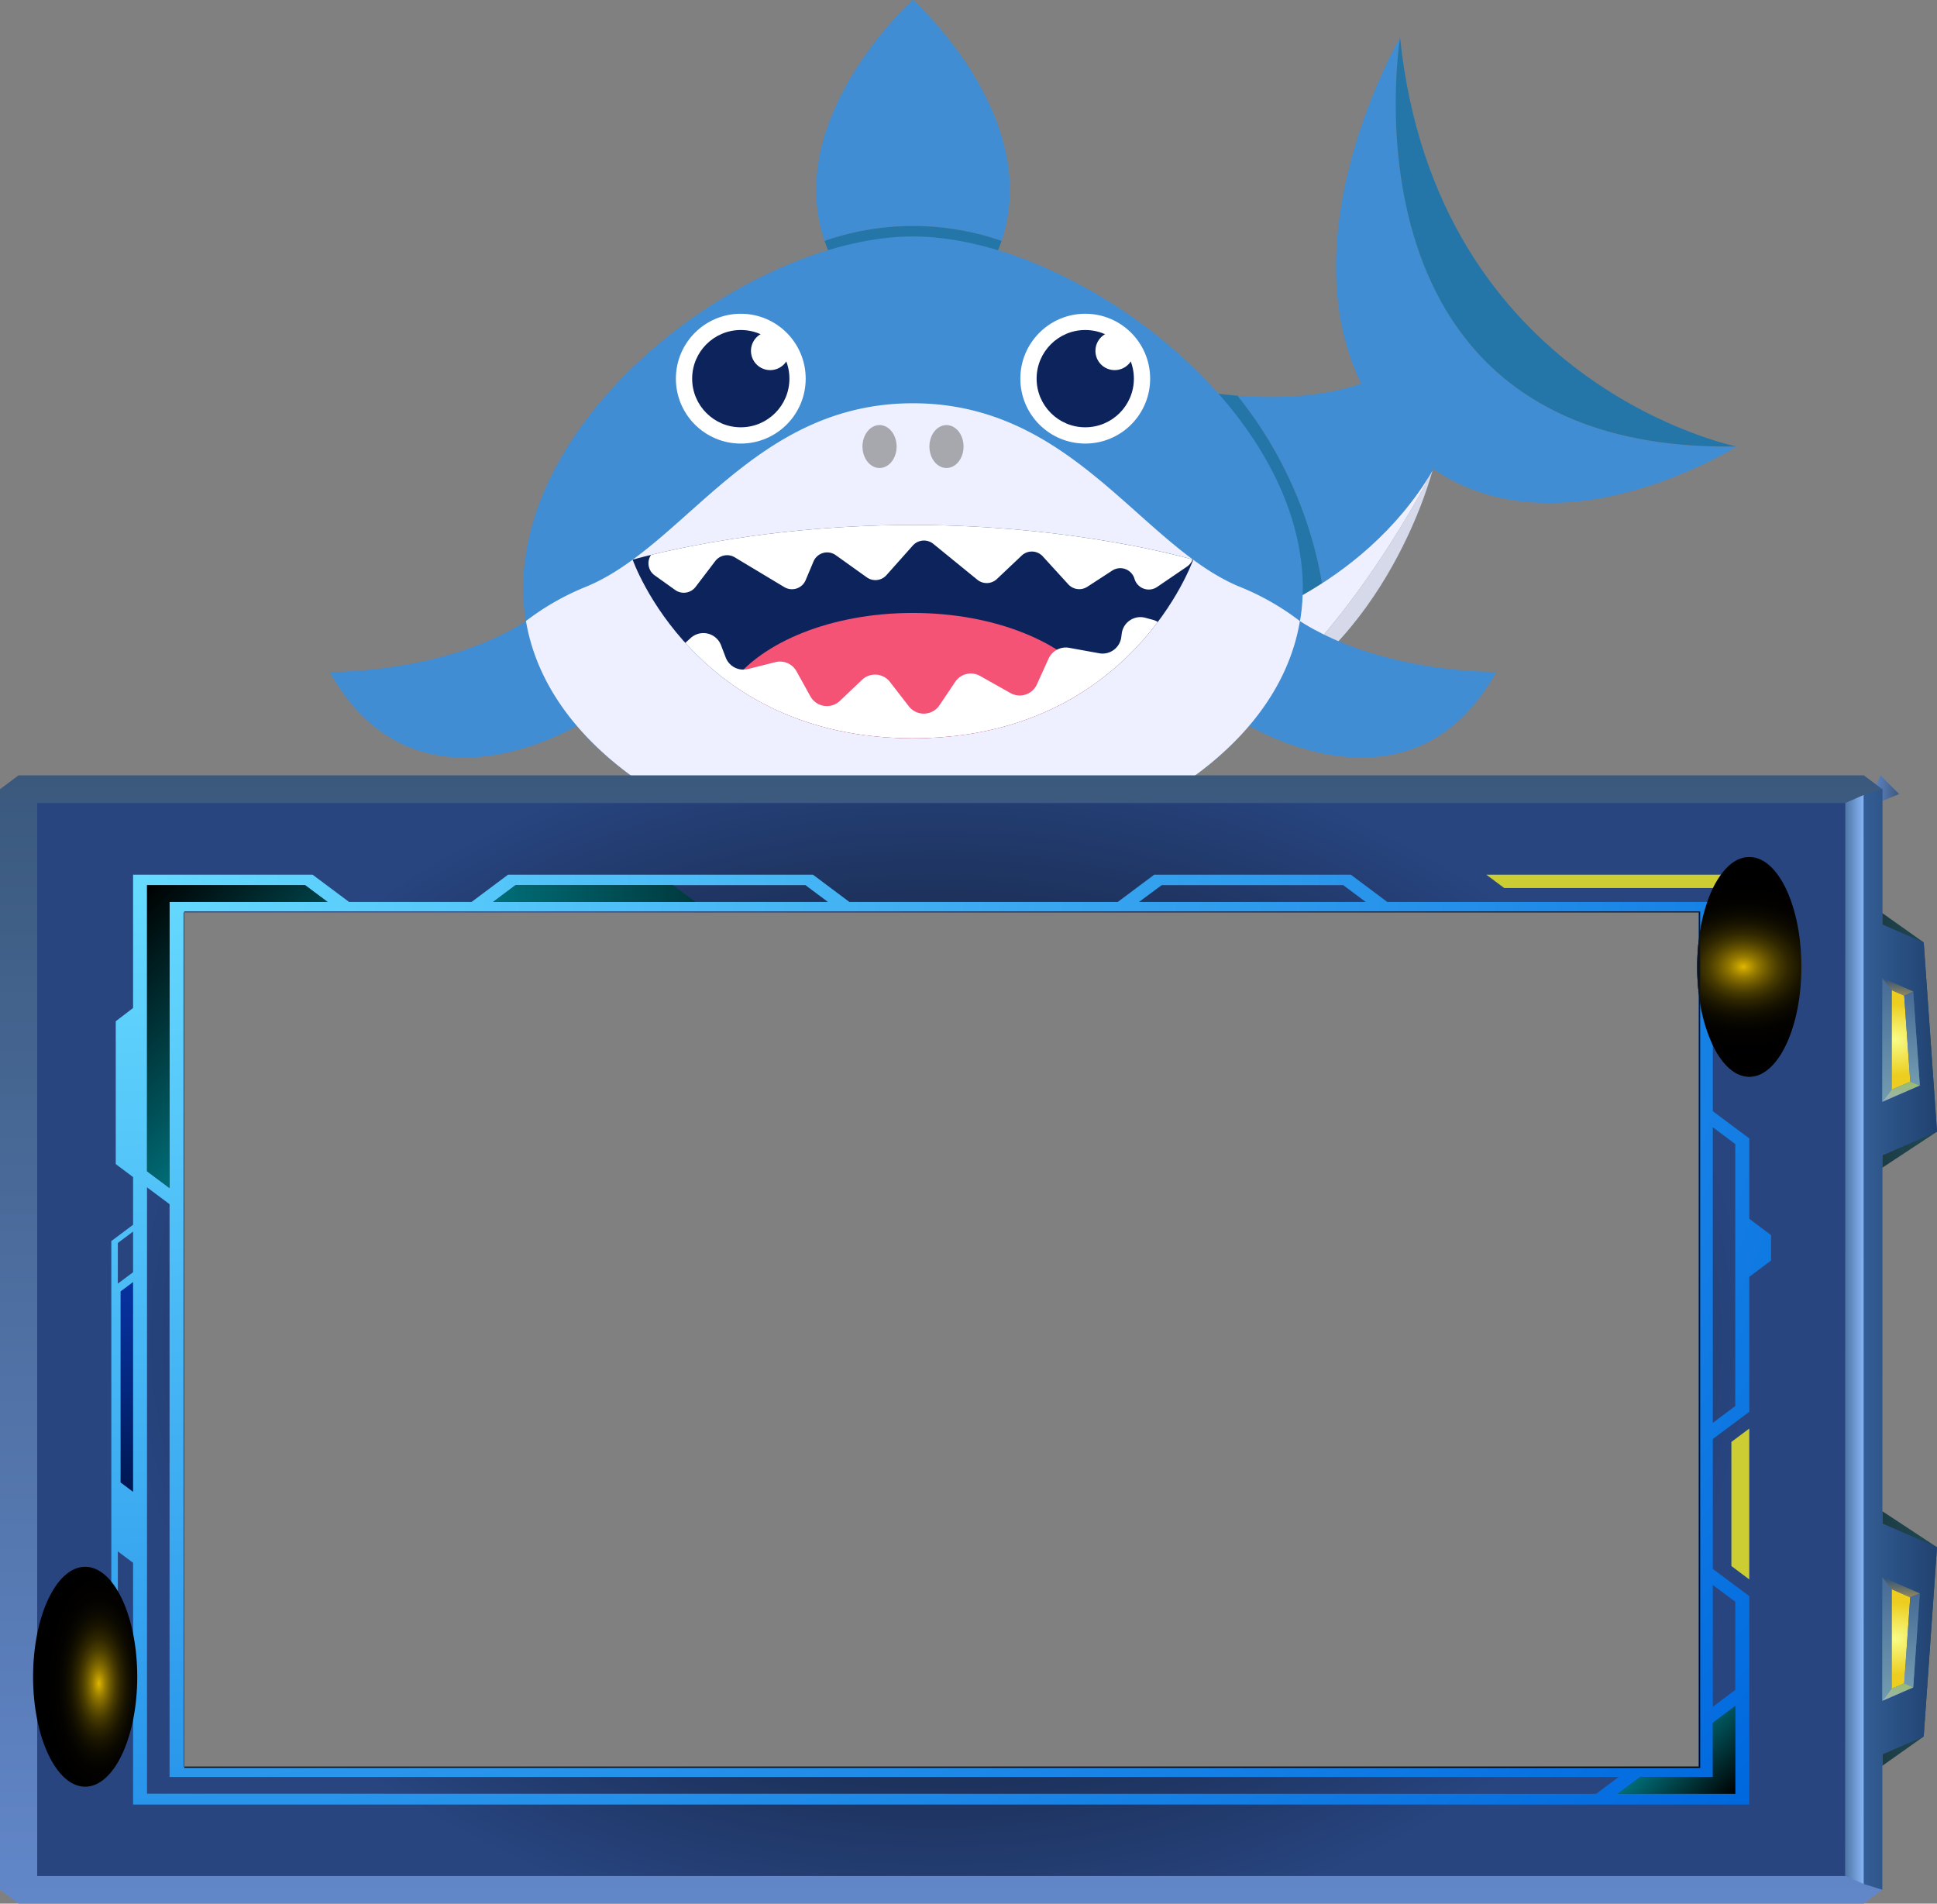 <svg xmlns="http://www.w3.org/2000/svg" xmlns:xlink="http://www.w3.org/1999/xlink" viewBox="0 0 436.93 429.33"><rect x="0" y="0" width="436.93" height="429.33" fill="#808080" stroke="none"/><defs><style>.cls-1{fill:none;}.cls-2{isolation:isolate;}.cls-3{fill:#408dd3;}.cls-4{fill:#2476a8;}.cls-5{fill:#eef0ff;}.cls-6{fill:#d6d9ea;}.cls-7{clip-path:url(#clip-path);}.cls-8{fill:#0c245b;}.cls-9{fill:#f45376;}.cls-10{fill:#fff;}.cls-11{fill:#a6a8ad;}.cls-12,.cls-13,.cls-14,.cls-15,.cls-16,.cls-17,.cls-18,.cls-19,.cls-20,.cls-21,.cls-22,.cls-23,.cls-24,.cls-25,.cls-26,.cls-27,.cls-28,.cls-29,.cls-30,.cls-31,.cls-32,.cls-33,.cls-34,.cls-35,.cls-36,.cls-37,.cls-38,.cls-40,.cls-41{fill-rule:evenodd;}.cls-12{fill:url(#linear-gradient);}.cls-13{fill:url(#New_Gradient_Swatch_113);}.cls-14{fill:url(#New_Gradient_Swatch_113-2);}.cls-15{fill:url(#New_Gradient_Swatch_118);}.cls-16{fill:url(#New_Gradient_Swatch_118-2);}.cls-17{fill:url(#New_Gradient_Swatch_113-3);}.cls-18{fill:url(#linear-gradient-2);}.cls-19{fill:url(#linear-gradient-3);}.cls-20{fill:url(#New_Gradient_Swatch_113-4);}.cls-21{fill:url(#New_Gradient_Swatch_117);}.cls-22{fill:url(#linear-gradient-4);}.cls-23{fill:url(#linear-gradient-5);}.cls-24{fill:url(#linear-gradient-6);}.cls-25{fill:url(#linear-gradient-7);}.cls-26{fill:url(#New_Gradient_Swatch_113-5);}.cls-27{fill:url(#New_Gradient_Swatch_117-2);}.cls-28{fill:url(#linear-gradient-8);}.cls-29{fill:url(#linear-gradient-9);}.cls-30{fill:url(#linear-gradient-10);}.cls-31{fill:url(#linear-gradient-11);}.cls-32{fill:#cc3;}.cls-33{fill:url(#radial-gradient);}.cls-34{fill:url(#radial-gradient-2);}.cls-35,.cls-36,.cls-37,.cls-39,.cls-40{mix-blend-mode:screen;}.cls-35{fill:url(#linear-gradient-12);}.cls-36{fill:url(#linear-gradient-13);}.cls-37{fill:url(#linear-gradient-14);}.cls-38{fill:url(#linear-gradient-15);}.cls-39{fill:url(#radial-gradient-3);}.cls-40{fill:url(#radial-gradient-4);}.cls-41{fill:url(#radial-gradient-5);}</style><clipPath id="clip-path" transform="translate(-746.07 -264.67)"><path class="cls-1" d="M952,383.07c-36.78,0-63.22,7.83-63.22,7.83s14,40.27,63.22,40.27,63.22-40.27,63.22-40.27S988.81,383.07,952,383.07Z"/></clipPath><linearGradient id="linear-gradient" x1="214.19" y1="183.31" x2="214.19" y2="179.08" gradientUnits="userSpaceOnUse"><stop offset="0" stop-color="#204270"/><stop offset="1" stop-color="#335d94"/></linearGradient><linearGradient id="New_Gradient_Swatch_113" x1="422.4" y1="177.84" x2="428.38" y2="177.84" gradientUnits="userSpaceOnUse"><stop offset="0" stop-color="#6287c9"/><stop offset="1" stop-color="#3b597d"/></linearGradient><linearGradient id="New_Gradient_Swatch_113-2" x1="419.92" y1="181.2" x2="424.15" y2="181.2" xlink:href="#New_Gradient_Swatch_113"/><linearGradient id="New_Gradient_Swatch_118" x1="420.41" y1="369.64" x2="436.93" y2="369.64" gradientUnits="userSpaceOnUse"><stop offset="0" stop-color="#1b3840"/><stop offset="1" stop-color="#204954"/></linearGradient><linearGradient id="New_Gradient_Swatch_118-2" x1="420.41" y1="234.54" x2="436.93" y2="234.54" xlink:href="#New_Gradient_Swatch_118"/><linearGradient id="New_Gradient_Swatch_113-3" x1="958.37" y1="694" x2="958.37" y2="439.53" xlink:href="#New_Gradient_Swatch_113"/><linearGradient id="linear-gradient-2" x1="416.22" y1="302.09" x2="420.41" y2="302.09" gradientUnits="userSpaceOnUse"><stop offset="0" stop-color="#4e76a6"/><stop offset="1" stop-color="#87b5f5"/></linearGradient><linearGradient id="linear-gradient-3" x1="420.41" y1="302.09" x2="436.93" y2="302.09" gradientUnits="userSpaceOnUse"><stop offset="0" stop-color="#335d94"/><stop offset="1" stop-color="#204270"/></linearGradient><linearGradient id="New_Gradient_Swatch_113-4" x1="428.83" y1="248.48" x2="428.83" y2="220.59" xlink:href="#New_Gradient_Swatch_113"/><radialGradient id="New_Gradient_Swatch_117" cx="1178.68" cy="520.17" r="10.83" gradientTransform="translate(-739.48 -150.42) scale(0.99 0.74)" gradientUnits="userSpaceOnUse"><stop offset="0" stop-color="#f8fc86"/><stop offset="1" stop-color="#edce20"/></radialGradient><linearGradient id="linear-gradient-4" x1="428.08" y1="224.54" x2="428.08" y2="220.59" gradientUnits="userSpaceOnUse"><stop offset="0" stop-color="#94885c"/><stop offset="1" stop-color="#2c507a"/></linearGradient><linearGradient id="linear-gradient-5" x1="428.83" y1="248.48" x2="428.83" y2="243.94" gradientUnits="userSpaceOnUse"><stop offset="0" stop-color="#99b2bf"/><stop offset="1" stop-color="#9bbd67"/></linearGradient><linearGradient id="linear-gradient-6" x1="431.29" y1="244.81" x2="431.29" y2="223.62" gradientUnits="userSpaceOnUse"><stop offset="0" stop-color="#739cb0"/><stop offset="1" stop-color="#476b96"/></linearGradient><linearGradient id="linear-gradient-7" x1="425.65" y1="248.48" x2="425.65" y2="220.59" xlink:href="#linear-gradient-6"/><linearGradient id="New_Gradient_Swatch_113-5" x1="428.83" y1="383.59" x2="428.83" y2="355.7" xlink:href="#New_Gradient_Swatch_113"/><radialGradient id="New_Gradient_Swatch_117-2" cx="1178.68" cy="702.73" r="10.83" xlink:href="#New_Gradient_Swatch_117"/><linearGradient id="linear-gradient-8" x1="428.08" y1="383.59" x2="428.08" y2="379.64" xlink:href="#linear-gradient-5"/><linearGradient id="linear-gradient-9" x1="428.83" y1="360.24" x2="428.83" y2="355.7" xlink:href="#linear-gradient-4"/><linearGradient id="linear-gradient-10" x1="431.29" y1="380.56" x2="431.29" y2="359.37" xlink:href="#linear-gradient-6"/><linearGradient id="linear-gradient-11" x1="425.65" y1="383.59" x2="425.65" y2="355.7" xlink:href="#linear-gradient-6"/><radialGradient id="radial-gradient" cx="960.27" cy="611.45" r="185.81" gradientTransform="translate(6.59 114.25) scale(0.99 0.74)" gradientUnits="userSpaceOnUse"><stop offset="0"/><stop offset="1" stop-color="#284580"/></radialGradient><radialGradient id="radial-gradient-2" cx="775.01" cy="469.53" r="464.26" gradientTransform="translate(6.59 114.25) scale(0.99 0.74)" gradientUnits="userSpaceOnUse"><stop offset="0" stop-color="#67dbff"/><stop offset="1" stop-color="#0068de"/></radialGradient><linearGradient id="linear-gradient-12" x1="111.23" y1="201.51" x2="156.89" y2="201.51" gradientUnits="userSpaceOnUse"><stop offset="0" stop-color="#006e78"/><stop offset="1" stop-color="#00393d"/></linearGradient><linearGradient id="linear-gradient-13" x1="389.76" y1="406.24" x2="376.49" y2="392.97" gradientUnits="userSpaceOnUse"><stop offset="0"/><stop offset="1" stop-color="#006e78"/></linearGradient><linearGradient id="linear-gradient-14" x1="62.97" y1="243.23" x2="26.26" y2="206.52" gradientUnits="userSpaceOnUse"><stop offset="0" stop-color="#006e78"/><stop offset="1"/></linearGradient><linearGradient id="linear-gradient-15" x1="28.61" y1="336.46" x2="28.61" y2="289.14" gradientUnits="userSpaceOnUse"><stop offset="0" stop-color="#00164f"/><stop offset="0.02" stop-color="#001752"/><stop offset="0.46" stop-color="#04257b"/><stop offset="0.8" stop-color="#062e95"/><stop offset="1" stop-color="#07319e"/></linearGradient><radialGradient id="radial-gradient-3" cx="755.88" cy="668.78" r="23.23" gradientTransform="translate(-363.19 -335.89) scale(0.51 1.07)" gradientUnits="userSpaceOnUse"><stop offset="0" stop-color="#e0b700"/><stop offset="0.05" stop-color="#c09d00"/><stop offset="0.13" stop-color="#937800"/><stop offset="0.22" stop-color="#6c5800"/><stop offset="0.31" stop-color="#4a3d00"/><stop offset="0.41" stop-color="#2f2600"/><stop offset="0.52" stop-color="#1a1500"/><stop offset="0.64" stop-color="#0b0900"/><stop offset="0.78" stop-color="#030200"/><stop offset="1"/></radialGradient><radialGradient id="radial-gradient-4" cx="1144.18" cy="497.9" r="25.13" gradientTransform="translate(6.59 114.25) scale(0.99 0.74)" xlink:href="#radial-gradient-3"/><radialGradient id="radial-gradient-5" cx="864.4" cy="482.94" r="369.03" gradientTransform="translate(6.59 114.25) scale(0.99 0.74)" gradientUnits="userSpaceOnUse"><stop offset="0" stop-color="#284580"/><stop offset="1"/></radialGradient></defs><g class="cls-2"><g id="Layer_1" data-name="Layer 1"><path class="cls-3" d="M972,319c9.47-28-20-54.35-20-54.35S922.58,291,932.06,319A61,61,0,0,1,972,319Z" transform="translate(-746.07 -264.67)"/><path class="cls-4" d="M952,330.46h13.8A40.18,40.18,0,0,0,972,319a61,61,0,0,0-39.93,0,39.93,39.93,0,0,0,6.17,11.44Z" transform="translate(-746.07 -264.67)"/><path class="cls-3" d="M1062.67,346.4c-11,7.86-26.57,8.35-37.47,7.51a92.58,92.58,0,0,1,19.06,42.33,77.27,77.27,0,0,0,25-25.41Z" transform="translate(-746.07 -264.67)"/><path class="cls-4" d="M1025.2,353.91a123.2,123.2,0,0,1-12.29-1.63l10,54a83.85,83.85,0,0,0,21.37-10.06A92.58,92.58,0,0,0,1025.2,353.91Z" transform="translate(-746.07 -264.67)"/><path class="cls-5" d="M1069.22,370.83c-16.21,27.42-46.32,35.47-46.33,35.47l3.48,18.79C1050.45,408.28,1069.22,370.83,1069.22,370.83Z" transform="translate(-746.07 -264.67)"/><path class="cls-6" d="M1026.37,425.09l0,.25c32.84-15.13,42.81-54.51,42.81-54.51S1050.45,408.28,1026.37,425.09Z" transform="translate(-746.07 -264.67)"/><path class="cls-3" d="M1061.88,273.16s-30.94,53.15-2.24,88.25,78.14,4,78.14,4C1046.47,366.86,1061.88,273.16,1061.88,273.16Z" transform="translate(-746.07 -264.67)"/><path class="cls-4" d="M1061.88,273.16s-15.41,93.7,75.9,92.21C1137.78,365.37,1070.1,351.76,1061.88,273.16Z" transform="translate(-746.07 -264.67)"/><path class="cls-3" d="M820.45,416.21s34.71.57,52.63-18.25l5.09,29.29S840.25,451.87,820.45,416.21Z" transform="translate(-746.07 -264.67)"/><path class="cls-3" d="M1083.6,416.21s-34.71.57-52.63-18.25l-5.1,29.29S1063.79,451.87,1083.6,416.21Z" transform="translate(-746.07 -264.67)"/><path class="cls-3" d="M1039.88,394.81C1037.76,354.49,986.83,318,952,318s-85.73,36.5-87.86,76.82,48.39,64.94,87.86,64.94S1042,435.13,1039.88,394.81Z" transform="translate(-746.07 -264.67)"/><path class="cls-5" d="M952,459.75c36.12,0,81.48-20.62,87.29-55a57.48,57.48,0,0,0-13.72-7.8C1003.24,387.6,988,355.62,952,355.62s-51.21,32-73.57,41.31a57.89,57.89,0,0,0-13.72,7.8C870.55,439.13,915.9,459.75,952,459.75Z" transform="translate(-746.07 -264.67)"/><g class="cls-7"><path class="cls-8" d="M952,383.07c-36.78,0-63.22,7.83-63.22,7.83s14,40.27,63.22,40.27,63.22-40.27,63.22-40.27S988.81,383.07,952,383.07Z" transform="translate(-746.07 -264.67)"/><path class="cls-9" d="M952,402.91c-18.38,0-34.16,6.57-41,15.95,9.63,6.88,23,12.31,41,12.31s31.41-5.43,41-12.31C986.18,409.48,970.4,402.91,952,402.91Z" transform="translate(-746.07 -264.67)"/><path class="cls-10" d="M893.79,394.46l4.59,3.28A3.35,3.35,0,0,0,903,397l4.42-5.8a3.36,3.36,0,0,1,4.38-.84L923,397.09a3.35,3.35,0,0,0,4.8-1.58l1.78-4.23a3.34,3.34,0,0,1,5-1.41l7,5a3.34,3.34,0,0,0,4.45-.49l5.95-6.68a3.36,3.36,0,0,1,4.62-.37l9.93,8.09a3.35,3.35,0,0,0,4.44-.19L976.5,390a3.34,3.34,0,0,1,4.79.15l5.76,6.31a3.34,3.34,0,0,0,4.3.54l5.63-3.66a3.34,3.34,0,0,1,5,1.87h0a3.35,3.35,0,0,0,5.1,1.84l6.68-4.55a3.34,3.34,0,0,0-.88-6l-43.53-13.64a3.43,3.43,0,0,0-1.23-.14c-5.27.35-42.1,2.84-43.33,3.54-1,.56-20.44,8.38-30.35,12.35A3.34,3.34,0,0,0,893.79,394.46Z" transform="translate(-746.07 -264.67)"/><path class="cls-10" d="M899.65,410.57l2.21-2a4.26,4.26,0,0,1,6.88,1.69l1,2.62a4.25,4.25,0,0,0,5,2.69L921,414a4.25,4.25,0,0,1,4.74,2.07l3.14,5.67a4.26,4.26,0,0,0,6.65,1l5-4.76a4.25,4.25,0,0,1,6.28.48l4.27,5.51a4.26,4.26,0,0,0,6.9-.23l3.56-5.29a4.24,4.24,0,0,1,5.61-1.33l6.84,3.85a4.25,4.25,0,0,0,6-2l2.61-5.76a4.27,4.27,0,0,1,4.62-2.44L994,412a4.25,4.25,0,0,0,5-3.66l.1-.76a4.25,4.25,0,0,1,5.33-3.58l1.7.46a4.26,4.26,0,0,1,2.68,6l-9.43,18.64a4.21,4.21,0,0,1-2,1.94c-6.12,2.83-31.37,14.37-37.5,15-7,.75-35.48,1.13-37.37,0S900,440.07,897,434.6c-2.09-3.79-3-13.07-3.37-18.44a4.25,4.25,0,0,1,3.72-4.5h0A4.3,4.3,0,0,0,899.65,410.57Z" transform="translate(-746.07 -264.67)"/></g><circle class="cls-10" cx="244.8" cy="85.4" r="14.64"/><circle class="cls-8" cx="244.8" cy="85.4" r="10.97"/><path class="cls-10" d="M993.17,343.8a4.34,4.34,0,1,1,4.34,4.34A4.33,4.33,0,0,1,993.17,343.8Z" transform="translate(-746.07 -264.67)"/><circle class="cls-10" cx="167.1" cy="85.4" r="14.64"/><circle class="cls-8" cx="167.1" cy="85.4" r="10.97"/><path class="cls-10" d="M915.47,343.8a4.34,4.34,0,1,1,4.34,4.34A4.33,4.33,0,0,1,915.47,343.8Z" transform="translate(-746.07 -264.67)"/><ellipse class="cls-11" cx="198.4" cy="100.71" rx="3.85" ry="4.84"/><ellipse class="cls-11" cx="213.5" cy="100.71" rx="3.85" ry="4.84"/><polygon class="cls-12" points="5.98 179.08 422.4 179.08 419.93 183.31 8.46 183.31 5.98 179.08 5.98 179.08"/><polygon class="cls-13" points="428.38 179.08 424.15 180.83 422.4 179.08 424.15 174.85 428.38 179.08 428.38 179.08"/><polygon class="cls-14" points="422.4 179.08 424.15 180.83 419.93 183.31 422.4 179.08 422.4 179.08"/><polygon class="cls-15" points="420.41 401.21 420.41 338.07 436.93 348.95 433.93 391.64 420.41 401.21 420.41 401.21"/><polygon class="cls-16" points="420.41 202.97 420.41 266.11 436.93 255.23 433.93 212.54 420.41 202.97 420.41 202.97"/><path class="cls-17" d="M1166.48,439.53H750.26l-4.19,3.13V690.87l4.19,3.13h416.22l4.19-3.13V442.66Zm-37.2,37a52.13,52.13,0,0,0,0,12.4V663.1H787.63V470.43h341.65Z" transform="translate(-746.07 -264.67)"/><polygon class="cls-18" points="416.22 181.11 416.22 423.07 420.41 424.9 420.41 179.28 416.22 181.11 416.22 181.11"/><polygon class="cls-19" points="420.41 424.9 420.41 352.22 420.41 341.77 420.41 307.71 420.41 251.96 420.41 179.28 424.6 177.98 424.6 208.49 433.93 212.54 436.93 255.23 424.6 260.59 424.6 343.59 436.93 348.95 433.93 391.64 424.6 395.69 424.6 426.2 420.41 424.9 420.41 424.9"/><polygon class="cls-20" points="433.05 244.81 424.6 248.48 424.6 220.59 431.56 223.62 433.05 244.81 433.05 244.81"/><polygon class="cls-21" points="430.89 243.94 426.7 245.76 426.7 223.31 429.53 224.54 430.89 243.94 430.89 243.94"/><polygon class="cls-22" points="431.56 223.62 429.53 224.54 426.7 223.31 424.6 220.59 431.56 223.62 431.56 223.62"/><polygon class="cls-23" points="430.89 243.94 433.05 244.81 424.6 248.48 426.7 245.76 430.89 243.94 430.89 243.94"/><polygon class="cls-24" points="433.05 244.81 430.89 243.94 429.53 224.54 431.56 223.62 433.05 244.81 433.05 244.81"/><polygon class="cls-25" points="426.7 223.31 426.7 245.76 424.6 248.48 424.6 220.59 426.7 223.31 426.7 223.31"/><polygon class="cls-26" points="433.05 359.37 424.6 355.7 424.6 383.59 431.56 380.56 433.05 359.37 433.05 359.37"/><polygon class="cls-27" points="430.89 360.24 426.7 358.42 426.7 380.87 429.53 379.64 430.89 360.24 430.89 360.24"/><polygon class="cls-28" points="431.56 380.56 429.53 379.64 426.7 380.87 424.6 383.59 431.56 380.56 431.56 380.56"/><polygon class="cls-29" points="430.89 360.24 433.05 359.37 424.6 355.7 426.7 358.42 430.89 360.24 430.89 360.24"/><polygon class="cls-30" points="433.05 359.37 430.89 360.24 429.53 379.64 431.56 380.56 433.05 359.37 433.05 359.37"/><polygon class="cls-31" points="426.7 380.87 426.7 358.42 424.6 355.7 424.6 383.59 426.7 380.87 426.7 380.87"/><polygon class="cls-32" points="335.27 197.27 339.31 200.28 393.69 200.28 397.72 197.27 335.27 197.27 335.27 197.27"/><path class="cls-32" d="M1137.52,490.51v3.62l6.27-4.68v-3.63l-6.27,4.69Zm0-7.25v3.62l6.27-4.68v-3.62l-6.27,4.68Zm0-7.24v3.62l6.27-4.69v-3.62l-6.27,4.69Z" transform="translate(-746.07 -264.67)"/><path class="cls-33" d="M754.46,445.78v242h407.83v-242Zm374.82,30.75a52.13,52.13,0,0,0,0,12.4V663.1H787.63V470.43h341.65Z" transform="translate(-746.07 -264.67)"/><path class="cls-34" d="M1140.66,539.56V521.42l-8.23-6.14V468.09H1059l-8.22-6.15h-44.35l-8.23,6.15H937.67l-8.22-6.15H860.67l-8.23,6.15H824.81l-8.23-6.15H776.09V492L772.18,495v32.21l3.91,2.93v10.76l-4.91,3.67v89l4.91,3.67v34.42h364.57V624.66l-8.23-6.15V589.22l8.23-6.14V552.63l4.91-3.67v-5.73Zm-11.38-69.13V663.1H787.47V470.43Zm-121.16-6.14h40.93l5.09,3.8H1003Zm-145.75,0h65.37l5.09,3.8H857.3Zm-83.14,0h35.65l5.08,3.8H784.32v64.53l-5.09-3.79ZM772.65,545l3.44-2.57v9.17l-3.44,2.57Zm0,88V614.56l3.44,2.57V635.6Zm6.58,36.21V532.45l5.09,3.8V665.44H1111.2l-5.09,3.8Zm358.27,0H1111l5.09-3.8h16.37V653.22l5.07-3.8Zm0-43.3V645.8l-5.07,3.8V622.14Zm0-44.13-5.07,3.79V518.9l5.07,3.8Z" transform="translate(-746.07 -264.67)"/><polygon class="cls-35" points="111.23 203.41 156.89 203.41 151.81 199.62 116.31 199.62 111.23 203.41 111.23 203.41"/><polygon class="cls-36" points="369.98 400.77 364.9 404.56 391.44 404.56 391.44 384.75 386.35 388.54 386.35 400.77 369.98 400.77 369.98 400.77"/><polygon class="cls-32" points="394.58 356.21 394.58 322.19 390.55 325.2 390.55 353.19 394.58 356.21 394.58 356.21"/><polygon class="cls-37" points="73.89 203.41 68.8 199.62 33.17 199.62 33.17 264.15 38.25 267.95 38.25 203.41 73.89 203.41 73.89 203.41"/><polygon class="cls-32" points="335.27 197.27 339.31 200.28 393.69 200.28 397.73 197.27 335.27 197.27 335.27 197.27"/><path class="cls-32" d="M1137.52,490.51v3.62l6.27-4.68v-3.63l-6.27,4.69Zm0-7.25v3.62l6.27-4.68v-3.62l-6.27,4.68Zm0-7.24v3.62l6.27-4.69v-3.62l-6.27,4.69Z" transform="translate(-746.07 -264.67)"/><polygon class="cls-38" points="30.02 289.14 27.2 291.25 27.2 334.35 30.02 336.46 30.02 289.14 30.02 289.14"/><path class="cls-32" d="M762.14,649.55v-3.62l6.27,4.68v3.62l-6.27-4.68Zm0-7.25v-3.62l6.27,4.69V647l-6.27-4.69Zm0-7.24v-3.62l6.27,4.68v3.62l-6.27-4.68Z" transform="translate(-746.07 -264.67)"/><ellipse class="cls-39" cx="19.21" cy="378.16" rx="11.75" ry="24.8"/><path class="cls-40" d="M1152.41,482.73c0,13.7-5.26,24.8-11.75,24.8-3.21,0-6.11-2.71-8.23-7.1a35.81,35.81,0,0,1-2.85-9.42c-.11-.68-.21-1.38-.3-2.08a52.13,52.13,0,0,1,0-12.4c.09-.71.19-1.4.3-2.08a39.38,39.38,0,0,1,1.6-6.36,28.32,28.32,0,0,1,1.28-3.13,20.06,20.06,0,0,1,1.79-3c1.85-2.54,4-4,6.41-4C1147.15,457.93,1152.41,469,1152.41,482.73Z" transform="translate(-746.07 -264.67)"/><path class="cls-41" d="M1129.58,470.22V663.38H787.63v-.28h341.65V488.93a52.13,52.13,0,0,1,0-12.4v-6.1H787.63v-.21Z" transform="translate(-746.07 -264.67)"/></g></g></svg>